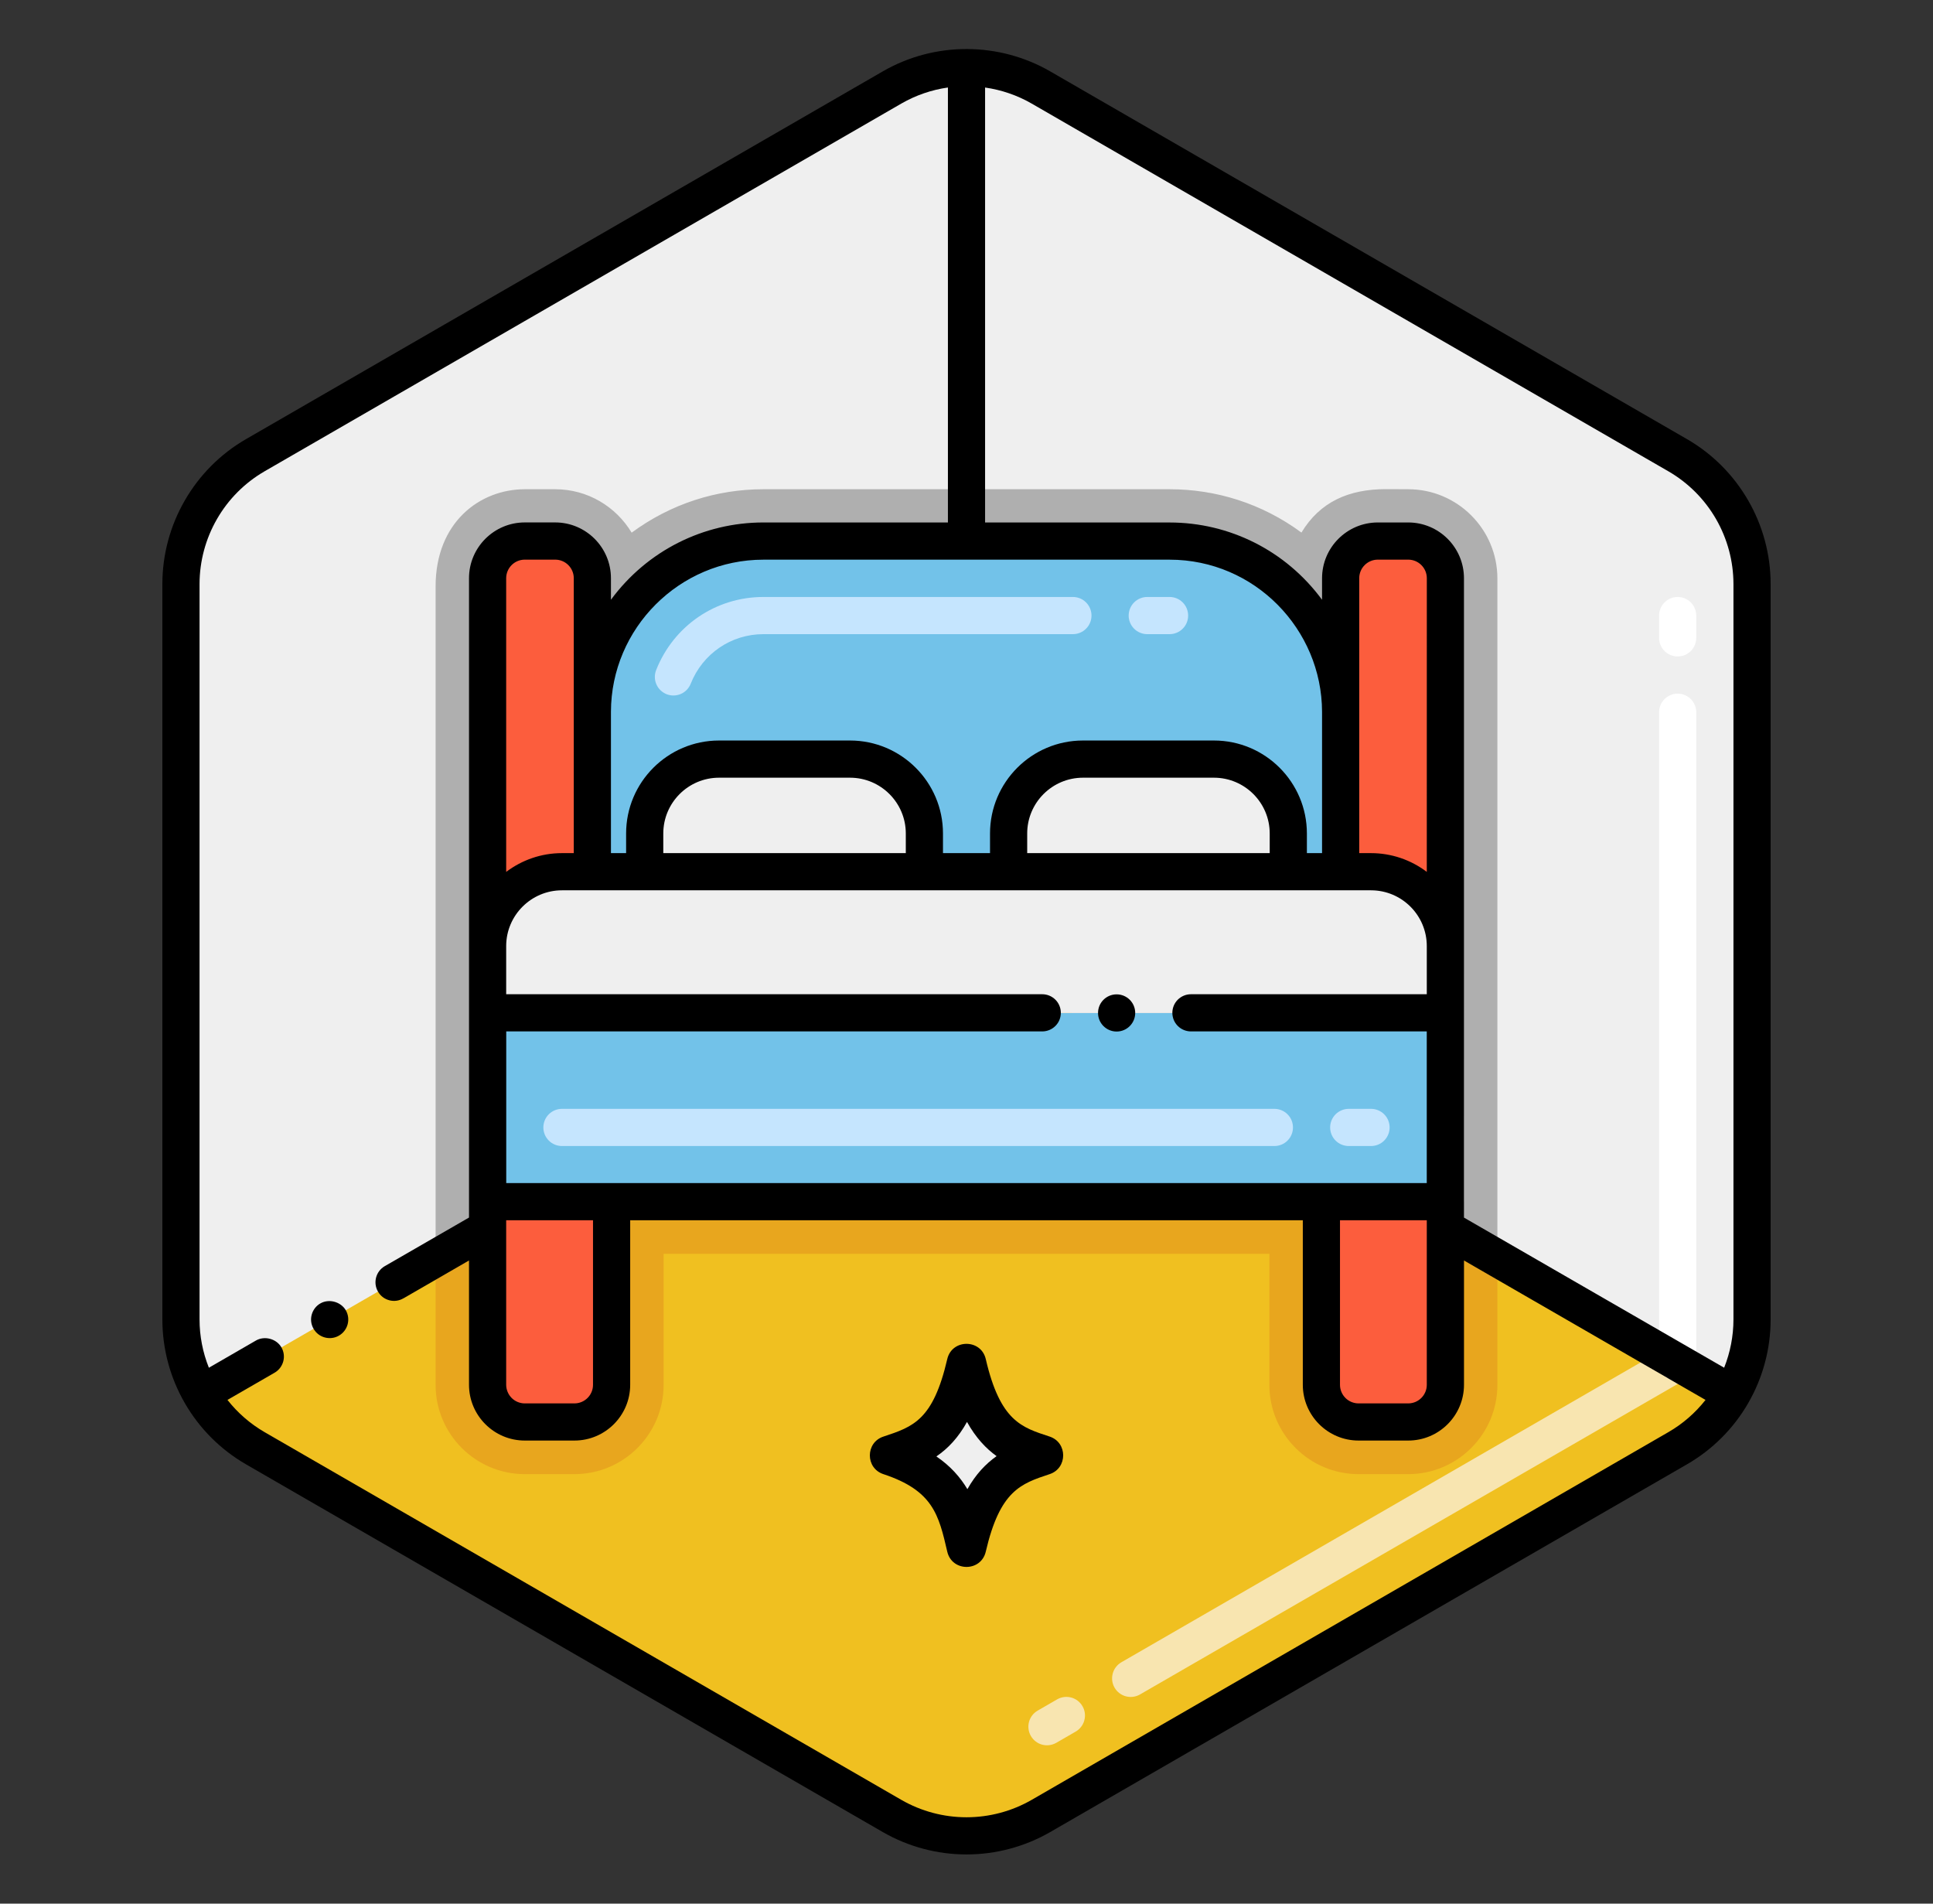<svg width="65" height="64" viewBox="0 0 65 64" fill="none" xmlns="http://www.w3.org/2000/svg">
<rect x="0" y="0" width="65" height="64" fill="#333333" stroke="none"/>
<g id="room">
<path id="Vector" d="M58.915 19.638V44.363C58.915 45.255 58.678 46.115 58.245 46.863C57.807 47.623 57.176 48.255 56.415 48.693L35 61.058C34.24 61.496 33.378 61.727 32.5 61.727C31.622 61.727 30.76 61.496 30 61.058L8.585 48.693C7.81 48.245 7.185 47.61 6.755 46.863C6.316 46.103 6.085 45.241 6.085 44.363V19.638C6.085 17.85 7.037 16.2 8.585 15.308L30 2.943C30.76 2.504 31.622 2.273 32.5 2.273C33.378 2.273 34.24 2.504 35 2.943L56.415 15.308C57.962 16.2 58.915 17.85 58.915 19.638Z" fill="#EFEFEF"/>
<path id="Vector_2" d="M58.245 46.862C57.807 47.623 57.175 48.254 56.415 48.693L35 61.057C34.24 61.496 33.377 61.727 32.5 61.727C31.622 61.727 30.76 61.496 30 61.057L8.585 48.693C7.81 48.245 7.185 47.61 6.755 46.862L32.5 32L58.245 46.862Z" fill="#F0C020"/>
<path id="Vector_3" d="M50.352 42.307V46.56C50.352 48.215 49.008 49.56 47.352 49.56H45.685C44.03 49.56 42.685 48.215 42.685 46.56V42.153H22.315V46.56C22.315 48.215 20.97 49.56 19.315 49.56H17.648C15.992 49.56 14.648 48.215 14.648 46.56V42.307L32.5 32L50.352 42.307Z" fill="#E8A61E"/>
<path id="Vector_4" d="M50.352 19.448V42.31L32.5 32.003L14.648 42.31V19.713C14.648 17.558 16.137 16.448 17.648 16.448H18.67C19.76 16.448 20.715 17.033 21.24 17.908C22.56 16.935 24.1 16.448 25.672 16.448H39.328C40.88 16.448 42.428 16.92 43.763 17.905C44.388 16.865 45.367 16.445 46.597 16.445C47.01 16.445 47.32 16.448 47.352 16.448C49.008 16.448 50.352 17.793 50.352 19.448Z" fill="#AFAFAF"/>
<path id="Vector_5" d="M16.396 34.055H48.603V40.403H16.396V34.055Z" fill="#72C2E9"/>
<path id="Vector_6" d="M18.669 18.195H17.646C17.315 18.195 16.997 18.327 16.763 18.561C16.528 18.796 16.396 19.114 16.396 19.445V34.057H19.919V19.445C19.919 19.114 19.788 18.796 19.553 18.561C19.319 18.327 19.001 18.195 18.669 18.195ZM47.353 18.195H46.331C45.999 18.195 45.681 18.327 45.447 18.561C45.212 18.796 45.081 19.114 45.081 19.445V34.057H48.603V19.445C48.603 19.114 48.472 18.796 48.237 18.561C48.003 18.327 47.685 18.195 47.353 18.195Z" fill="#FC5D3D"/>
<path id="Vector_7" d="M46.103 29.312H18.896C17.516 29.312 16.396 30.432 16.396 31.812V34.057H48.603V31.812C48.603 30.432 47.484 29.312 46.103 29.312Z" fill="#EFEFEF"/>
<path id="Vector_8" d="M19.316 47.813H17.646C17.315 47.813 16.997 47.682 16.763 47.447C16.528 47.213 16.396 46.895 16.396 46.563V40.406H20.566V46.563C20.566 46.895 20.434 47.213 20.2 47.447C19.966 47.682 19.648 47.813 19.316 47.813ZM47.353 47.813H45.684C45.352 47.813 45.034 47.682 44.8 47.447C44.565 47.213 44.434 46.895 44.434 46.563V40.406H48.603V46.563C48.603 46.895 48.472 47.213 48.237 47.447C48.003 47.682 47.685 47.813 47.353 47.813Z" fill="#FC5D3D"/>
<path id="Vector_9" d="M45.081 23.945V29.312H19.919V23.945C19.919 20.752 22.516 18.195 25.671 18.195H39.329C42.48 18.195 45.081 20.745 45.081 23.945Z" fill="#72C2E9"/>
<path id="Vector_10" d="M43.321 29.31H33.916V28.023C33.916 26.643 35.035 25.523 36.416 25.523H40.821C42.202 25.523 43.321 26.643 43.321 28.023V29.31ZM31.083 29.31H21.679V28.023C21.679 26.643 22.798 25.523 24.179 25.523H28.583C29.964 25.523 31.083 26.643 31.083 28.023V29.31Z" fill="#EFEFEF"/>
<path id="Vector_11" d="M35.296 48.297C34.364 47.99 33.636 47.792 33.148 45.692C32.989 45.008 32.011 45.01 31.853 45.692C31.376 47.745 30.711 47.965 29.705 48.298C29.099 48.498 29.098 49.36 29.705 49.56C31.377 50.113 31.566 50.929 31.853 52.166C32.012 52.851 32.989 52.851 33.148 52.166C33.625 50.113 34.326 49.881 35.296 49.56C35.902 49.36 35.903 48.498 35.296 48.297Z" fill="black"/>
<path id="Vector_12" d="M33.512 48.955C33.145 49.215 32.815 49.56 32.53 50.065C32.292 49.667 31.967 49.292 31.487 48.965C31.875 48.7 32.222 48.337 32.517 47.805C32.817 48.345 33.16 48.702 33.512 48.955Z" fill="#EFEFEF"/>
<path id="Vector_13" d="M34.665 58.364C34.582 58.22 34.559 58.05 34.602 57.889C34.645 57.729 34.75 57.593 34.894 57.51L35.543 57.135C35.614 57.093 35.693 57.066 35.775 57.055C35.856 57.044 35.939 57.049 36.019 57.07C36.099 57.091 36.173 57.128 36.239 57.178C36.304 57.228 36.359 57.29 36.4 57.362C36.442 57.433 36.468 57.512 36.479 57.594C36.489 57.675 36.484 57.758 36.462 57.838C36.441 57.917 36.404 57.992 36.353 58.057C36.303 58.122 36.24 58.177 36.168 58.218L35.519 58.593C35.375 58.675 35.204 58.698 35.044 58.655C34.884 58.612 34.748 58.507 34.665 58.364ZM37.479 56.739C37.396 56.595 37.374 56.425 37.417 56.264C37.46 56.104 37.565 55.968 37.708 55.885L56.102 45.266C56.173 45.224 56.251 45.197 56.333 45.185C56.415 45.174 56.498 45.179 56.577 45.2C56.657 45.221 56.732 45.258 56.797 45.308C56.863 45.358 56.918 45.421 56.959 45.492C57 45.564 57.027 45.642 57.037 45.724C57.048 45.806 57.042 45.889 57.021 45.968C56.999 46.048 56.962 46.123 56.912 46.188C56.861 46.253 56.798 46.307 56.727 46.348L38.333 56.968C38.19 57.05 38.019 57.073 37.859 57.03C37.699 56.987 37.562 56.882 37.479 56.739Z" fill="#F8E5B0"/>
<path id="Vector_14" d="M56.414 46.433C56.248 46.433 56.089 46.367 55.972 46.25C55.855 46.133 55.789 45.974 55.789 45.808V23.945C55.789 23.78 55.855 23.621 55.972 23.503C56.089 23.386 56.248 23.32 56.414 23.32C56.58 23.32 56.739 23.386 56.856 23.503C56.973 23.621 57.039 23.78 57.039 23.945V45.808C57.039 45.89 57.023 45.971 56.992 46.047C56.96 46.123 56.914 46.192 56.856 46.25C56.798 46.308 56.729 46.354 56.653 46.385C56.578 46.417 56.496 46.433 56.414 46.433ZM56.414 22.07C56.248 22.07 56.089 22.005 55.972 21.887C55.855 21.77 55.789 21.611 55.789 21.445V20.695C55.789 20.53 55.855 20.371 55.972 20.253C56.089 20.136 56.248 20.07 56.414 20.07C56.58 20.07 56.739 20.136 56.856 20.253C56.973 20.371 57.039 20.53 57.039 20.695V21.445C57.039 21.611 56.973 21.77 56.856 21.887C56.739 22.005 56.58 22.07 56.414 22.07Z" fill="white"/>
<path id="Vector_15" d="M46.103 38.529H45.353C45.188 38.529 45.029 38.464 44.911 38.346C44.794 38.229 44.728 38.07 44.728 37.904C44.728 37.739 44.794 37.58 44.911 37.462C45.029 37.345 45.188 37.279 45.353 37.279H46.103C46.269 37.279 46.428 37.345 46.545 37.462C46.663 37.58 46.728 37.739 46.728 37.904C46.728 38.07 46.663 38.229 46.545 38.346C46.428 38.464 46.269 38.529 46.103 38.529ZM42.853 38.529H18.896C18.731 38.529 18.572 38.464 18.454 38.346C18.337 38.229 18.271 38.07 18.271 37.904C18.271 37.739 18.337 37.58 18.454 37.462C18.572 37.345 18.731 37.279 18.896 37.279H42.853C43.019 37.279 43.178 37.345 43.295 37.462C43.413 37.58 43.478 37.739 43.478 37.904C43.478 38.07 43.413 38.229 43.295 38.346C43.178 38.464 43.019 38.529 42.853 38.529ZM22.415 23.339C22.339 23.308 22.269 23.263 22.21 23.206C22.151 23.149 22.104 23.081 22.072 23.006C22.039 22.93 22.021 22.849 22.02 22.767C22.019 22.685 22.034 22.604 22.064 22.527C22.655 21.035 24.071 20.07 25.671 20.07H36.078C36.244 20.07 36.403 20.136 36.52 20.253C36.638 20.371 36.703 20.53 36.703 20.695C36.703 20.861 36.638 21.02 36.52 21.137C36.403 21.255 36.244 21.32 36.078 21.32H25.671C24.587 21.32 23.627 21.975 23.226 22.987C23.196 23.063 23.151 23.133 23.094 23.192C23.037 23.251 22.969 23.298 22.893 23.331C22.818 23.363 22.737 23.381 22.655 23.382C22.573 23.384 22.492 23.369 22.415 23.339ZM39.328 21.32H38.578C38.413 21.32 38.254 21.255 38.136 21.137C38.019 21.02 37.953 20.861 37.953 20.695C37.953 20.53 38.019 20.371 38.136 20.253C38.254 20.136 38.413 20.07 38.578 20.07H39.328C39.494 20.07 39.653 20.136 39.77 20.253C39.888 20.371 39.953 20.53 39.953 20.695C39.953 20.861 39.888 21.02 39.77 21.137C39.653 21.255 39.494 21.32 39.328 21.32Z" fill="#C5E5FE"/>
<path id="Vector_16" d="M10.772 43.821C10.487 43.983 10.364 44.365 10.545 44.674C10.715 44.975 11.104 45.074 11.397 44.904C11.697 44.731 11.8 44.349 11.627 44.049C11.46 43.764 11.062 43.654 10.772 43.821Z" fill="black"/>
<path id="Vector_17" d="M37.548 34.68C37.893 34.68 38.173 34.4 38.173 34.055C38.173 33.709 37.893 33.43 37.548 33.43C37.203 33.43 36.923 33.709 36.923 34.055C36.923 34.4 37.203 34.68 37.548 34.68Z" fill="black"/>
<path id="Vector_18" d="M59.54 44.359V19.634C59.54 17.63 58.462 15.763 56.727 14.763L35.312 2.398C33.613 1.418 31.453 1.38 29.688 2.398L8.273 14.763C6.538 15.763 5.46 17.63 5.46 19.634V44.359C5.46 45.346 5.72 46.316 6.214 47.171C6.707 48.026 7.417 48.737 8.272 49.23L29.688 61.595C30.544 62.087 31.513 62.346 32.5 62.346C33.487 62.346 34.457 62.087 35.312 61.595L56.727 49.23C57.583 48.737 58.293 48.027 58.786 47.172C59.28 46.316 59.54 45.346 59.54 44.359ZM56.103 15.846C56.767 16.23 57.319 16.783 57.703 17.448C58.086 18.113 58.289 18.866 58.29 19.634V44.359C58.29 44.917 58.182 45.468 57.977 45.982L49.228 40.935V40.4C49.228 40.396 49.227 40.393 49.227 40.389L49.228 31.807V19.44C49.228 18.406 48.388 17.565 47.353 17.565H46.331C45.297 17.565 44.456 18.406 44.456 19.44V20.164C43.237 18.51 41.341 17.566 39.328 17.566H33.125V2.943C33.675 3.021 34.206 3.203 34.688 3.48L56.103 15.846ZM39.328 18.816C42.197 18.816 44.451 21.164 44.456 23.931V28.682H43.946V28.021C43.946 26.297 42.544 24.896 40.821 24.896H36.416C34.693 24.896 33.291 26.297 33.291 28.021V28.682H31.709V28.021C31.709 26.297 30.307 24.896 28.584 24.896H24.179C22.456 24.896 21.054 26.297 21.054 28.021V28.682H20.544V23.931C20.549 21.123 22.845 18.816 25.671 18.816L39.328 18.816ZM47.978 29.313C47.439 28.904 46.781 28.682 46.103 28.682H45.706L45.706 19.44C45.706 19.095 45.986 18.815 46.331 18.815H47.354C47.698 18.815 47.979 19.095 47.979 19.44L47.978 29.313ZM30.459 28.682H22.304V28.021C22.304 26.987 23.145 26.146 24.179 26.146H28.584C29.617 26.146 30.459 26.987 30.459 28.021V28.682ZM42.696 28.682H34.541V28.021C34.541 26.987 35.383 26.146 36.416 26.146H40.821C41.855 26.146 42.696 26.987 42.696 28.021V28.682ZM19.294 28.682H18.896C18.192 28.682 17.544 28.919 17.021 29.313V19.44C17.021 19.095 17.302 18.815 17.646 18.815H18.669C19.014 18.815 19.294 19.095 19.294 19.44L19.294 28.682ZM17.021 41.025H19.941V46.557C19.941 46.901 19.661 47.182 19.316 47.182H17.646C17.481 47.182 17.322 47.116 17.205 46.999C17.088 46.881 17.022 46.722 17.021 46.557V41.025ZM17.023 39.775V34.676H35.047C35.213 34.676 35.372 34.61 35.489 34.493C35.607 34.376 35.672 34.217 35.672 34.051C35.672 33.885 35.607 33.726 35.489 33.609C35.372 33.492 35.213 33.426 35.047 33.426H17.021V31.807C17.021 30.773 17.863 29.932 18.896 29.932H19.913L19.919 29.932L46.103 29.932C47.138 29.932 47.978 30.773 47.978 31.807V33.426H40.047C39.882 33.426 39.723 33.492 39.605 33.609C39.488 33.726 39.422 33.885 39.422 34.051C39.422 34.217 39.488 34.376 39.605 34.493C39.723 34.61 39.882 34.676 40.047 34.676H47.977V39.775H17.023ZM45.059 41.025H47.978V46.557C47.978 46.901 47.698 47.182 47.353 47.182H45.684C45.518 47.182 45.359 47.116 45.242 46.999C45.125 46.881 45.059 46.722 45.059 46.557V41.025ZM56.102 48.148L34.688 60.513C34.022 60.895 33.268 61.096 32.5 61.096C31.732 61.096 30.978 60.895 30.312 60.513L8.897 48.148C8.416 47.869 7.993 47.502 7.649 47.065L9.232 46.151C9.304 46.11 9.366 46.055 9.416 45.99C9.466 45.925 9.503 45.85 9.525 45.771C9.546 45.692 9.552 45.609 9.541 45.527C9.53 45.446 9.504 45.367 9.462 45.296C9.295 45.008 8.897 44.901 8.607 45.068L7.024 45.983C6.817 45.466 6.71 44.915 6.71 44.359V19.634C6.711 18.866 6.914 18.112 7.298 17.447C7.681 16.782 8.233 16.23 8.897 15.845L30.312 3.48C30.794 3.203 31.325 3.02 31.875 2.942V17.565H25.672C23.665 17.565 21.764 18.508 20.544 20.163V19.439C20.544 18.405 19.703 17.564 18.669 17.564H17.646C16.613 17.564 15.771 18.405 15.771 19.439V40.934L12.938 42.568C12.64 42.741 12.537 43.123 12.71 43.423C12.751 43.494 12.805 43.557 12.87 43.607C12.935 43.657 13.01 43.693 13.089 43.714C13.168 43.736 13.251 43.741 13.332 43.73C13.413 43.719 13.492 43.692 13.562 43.651H13.565L15.771 42.377V46.556C15.771 47.59 16.613 48.431 17.646 48.431H19.316C20.35 48.431 21.191 47.59 21.191 46.556V41.024H43.809V46.556C43.809 47.59 44.65 48.431 45.684 48.431H47.354C48.388 48.431 49.229 47.59 49.229 46.556V42.377L56.055 46.316C56.07 46.326 56.088 46.336 56.103 46.346L57.351 47.065C57.007 47.502 56.584 47.87 56.102 48.148Z" fill="black"/>
</g>
</svg>
